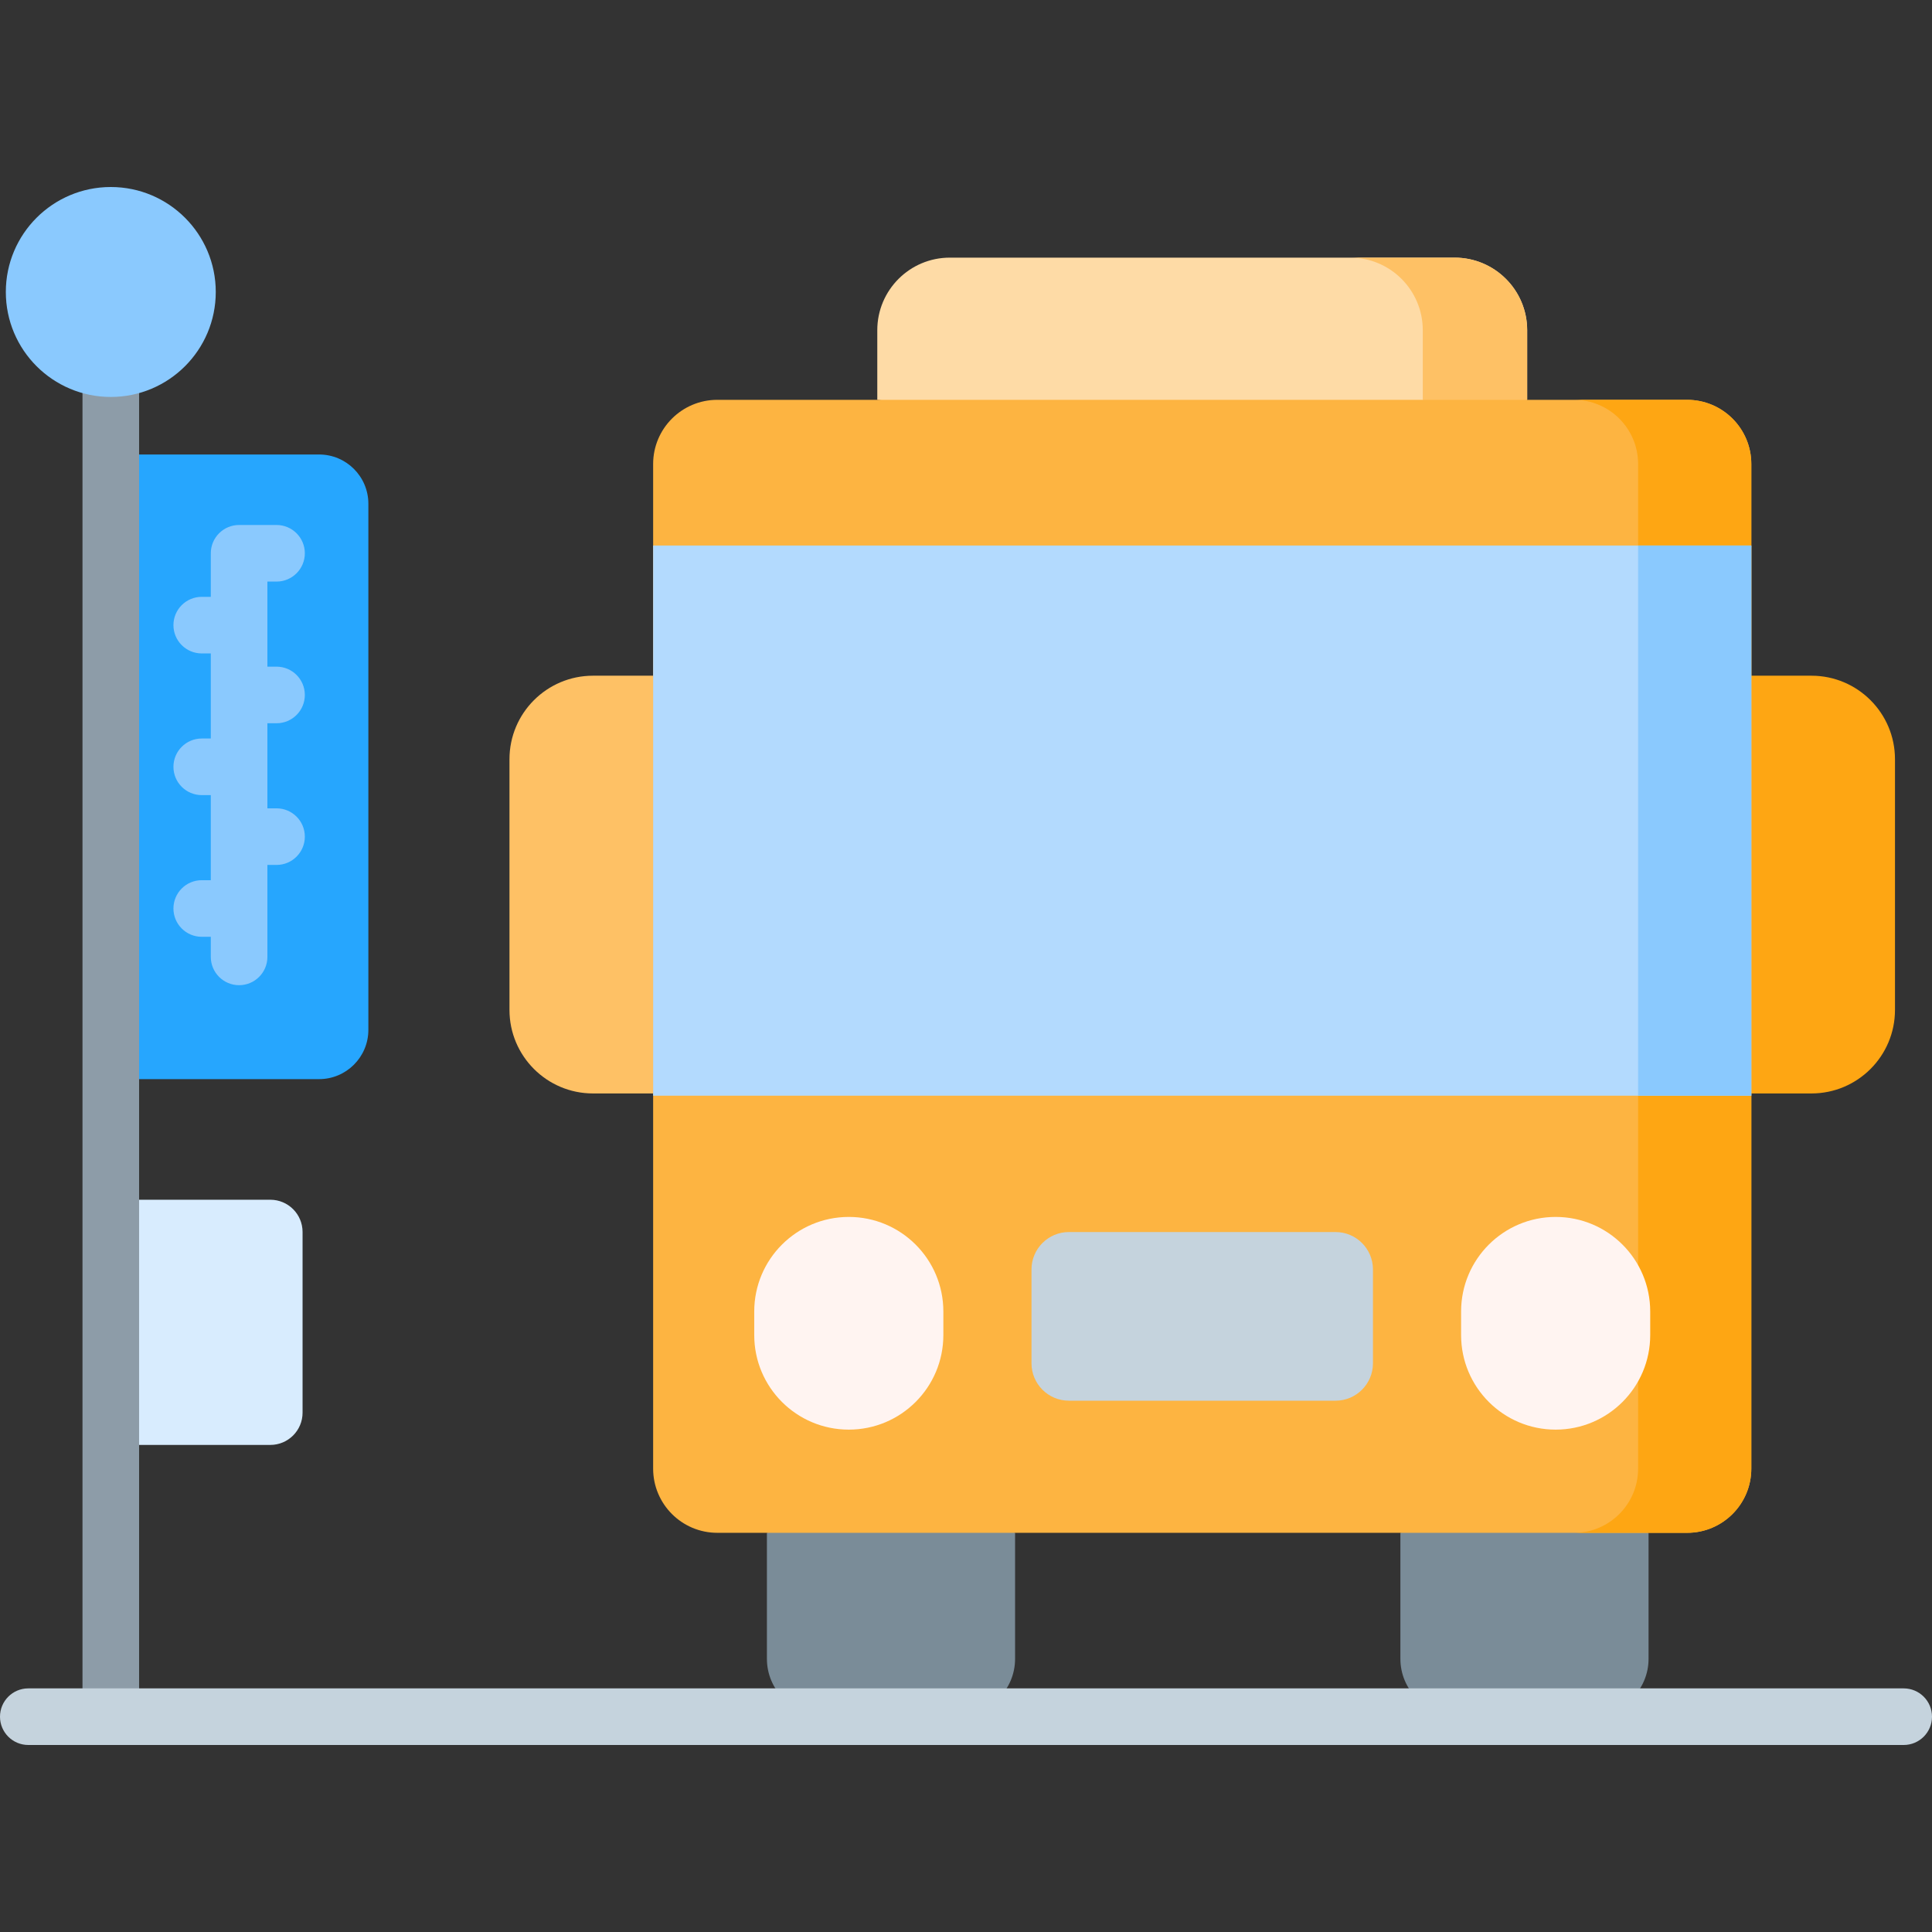 <svg id="Capa_1" enable-background="new 0 0 512 512" height="512" viewBox="0 0 512 512" width="512" xmlns="http://www.w3.org/2000/svg"><rect x="0" y="0" width="512" height="512" fill="#333333" stroke="none"/><path d="m422.058 454.424h-36.115c-8.188 0-14.825-6.638-14.825-14.825v-33.387l32.883-10 32.883 10v33.387c0 8.187-6.638 14.825-14.826 14.825z" fill="#7a8c98"/><path d="m254.18 454.424h-36.115c-8.188 0-14.825-6.638-14.825-14.825v-33.387l32.883-10 32.883 10v33.387c0 8.187-6.638 14.825-14.826 14.825z" fill="#7a8c98"/><path d="m173.088 289.777h-15.928c-12.231 0-22.145-9.915-22.145-22.145v-66.419c0-12.231 9.915-22.145 22.145-22.145h15.928l10 55.355z" fill="#fec165"/><path d="m464.117 289.777h15.928c12.231 0 22.146-9.915 22.146-22.145v-66.419c0-12.231-9.915-22.145-22.146-22.145h-15.928l-10 50.94z" fill="#fea613"/><path d="m404.716 105.958-84.529 10-87.698-10v-18.453c0-10.621 8.61-19.23 19.23-19.23h133.766c10.621 0 19.231 8.61 19.231 19.23z" fill="#fedba6"/><path d="m385.485 68.274h-27.665c10.621 0 19.231 8.61 19.231 19.23v18.454l14.299 10 13.366-10v-18.453c0-10.621-8.61-19.231-19.231-19.231z" fill="#fec165"/><path d="m84.556 285.981h-55.194v-165.535h55.194c7.216 0 13.066 5.85 13.066 13.066v139.404c0 7.215-5.85 13.065-13.066 13.065z" fill="#26a6fe"/><path d="m70.864 191.671h2.42c4.143 0 7.5-3.358 7.5-7.5s-3.357-7.5-7.5-7.5h-2.42v-22.546h2.42c4.143 0 7.5-3.358 7.5-7.5s-3.357-7.5-7.5-7.5h-9.92c-4.143 0-7.5 3.358-7.5 7.5 0 .063.008.124.01.187-.002.063-.01.124-.01.187v11.168h-2.401c-4.143 0-7.5 3.358-7.5 7.5s3.357 7.5 7.5 7.5h2.401v22.546h-2.401c-4.143 0-7.5 3.358-7.5 7.5s3.357 7.5 7.5 7.5h2.401v22.547h-2.401c-4.143 0-7.5 3.358-7.5 7.5s3.357 7.5 7.5 7.5h2.401v5.323c0 4.142 3.357 7.5 7.5 7.5s7.5-3.358 7.5-7.5v-24.366h2.42c4.143 0 7.5-3.358 7.5-7.5s-3.357-7.5-7.5-7.5h-2.42z" fill="#8ac9fe"/><path d="m71.635 317.943h-42.273v64.977h42.273c4.721 0 8.549-3.827 8.549-8.549v-47.88c0-4.72-3.827-8.548-8.549-8.548z" fill="#d8ecfe"/><path d="m29.362 462.439c-4.143 0-7.5-3.358-7.5-7.5v-357.241c0-4.142 3.357-7.5 7.5-7.5s7.5 3.358 7.5 7.5v357.242c0 4.141-3.357 7.499-7.5 7.499z" fill="#8d9ca8"/><path d="m447.105 406.212h-257.005c-9.395 0-17.012-7.616-17.012-17.012v-266.23c0-9.396 7.617-17.012 17.012-17.012h257.005c9.395 0 17.012 7.617 17.012 17.012v266.23c0 9.395-7.617 17.012-17.012 17.012z" fill="#fdb441"/><path d="m447.105 105.958h-30c9.396 0 17.012 7.617 17.012 17.012v266.23c0 9.395-7.616 17.012-17.012 17.012h30c9.396 0 17.012-7.617 17.012-17.012v-266.23c0-9.395-7.617-17.012-17.012-17.012z" fill="#fea613"/><path d="m173.088 144.573h291.029v145.795h-291.029z" fill="#b3dafe"/><path d="m434.117 144.573h30v145.795h-30z" fill="#8ac9fe"/><path d="m353.928 326.503h-70.651c-5.479 0-9.921 4.442-9.921 9.921v24.856c0 5.479 4.442 9.921 9.921 9.921h70.651c5.479 0 9.921-4.442 9.921-9.921v-24.856c0-5.479-4.442-9.921-9.921-9.921z" fill="#c5d3dd"/><path d="m224.94 322.499c-13.84 0-25.059 11.219-25.059 25.059v6.249c0 13.84 11.219 25.059 25.059 25.059 13.839 0 25.059-11.219 25.059-25.059v-6.249c0-13.84-11.219-25.059-25.059-25.059z" fill="#fff4f1"/><path d="m412.265 322.499c-13.84 0-25.059 11.219-25.059 25.059v6.249c0 13.84 11.219 25.059 25.059 25.059 13.84 0 25.059-11.219 25.059-25.059v-6.249c-.001-13.84-11.22-25.059-25.059-25.059z" fill="#fff4f1"/><circle cx="29.362" cy="77.379" fill="#8ac9fe" r="27.818"/><path d="m504.5 462.439h-497c-4.143 0-7.5-3.358-7.5-7.5s3.357-7.5 7.5-7.5h497c4.143 0 7.5 3.358 7.5 7.5s-3.357 7.5-7.5 7.5z" fill="#c5d3dd"/></svg>